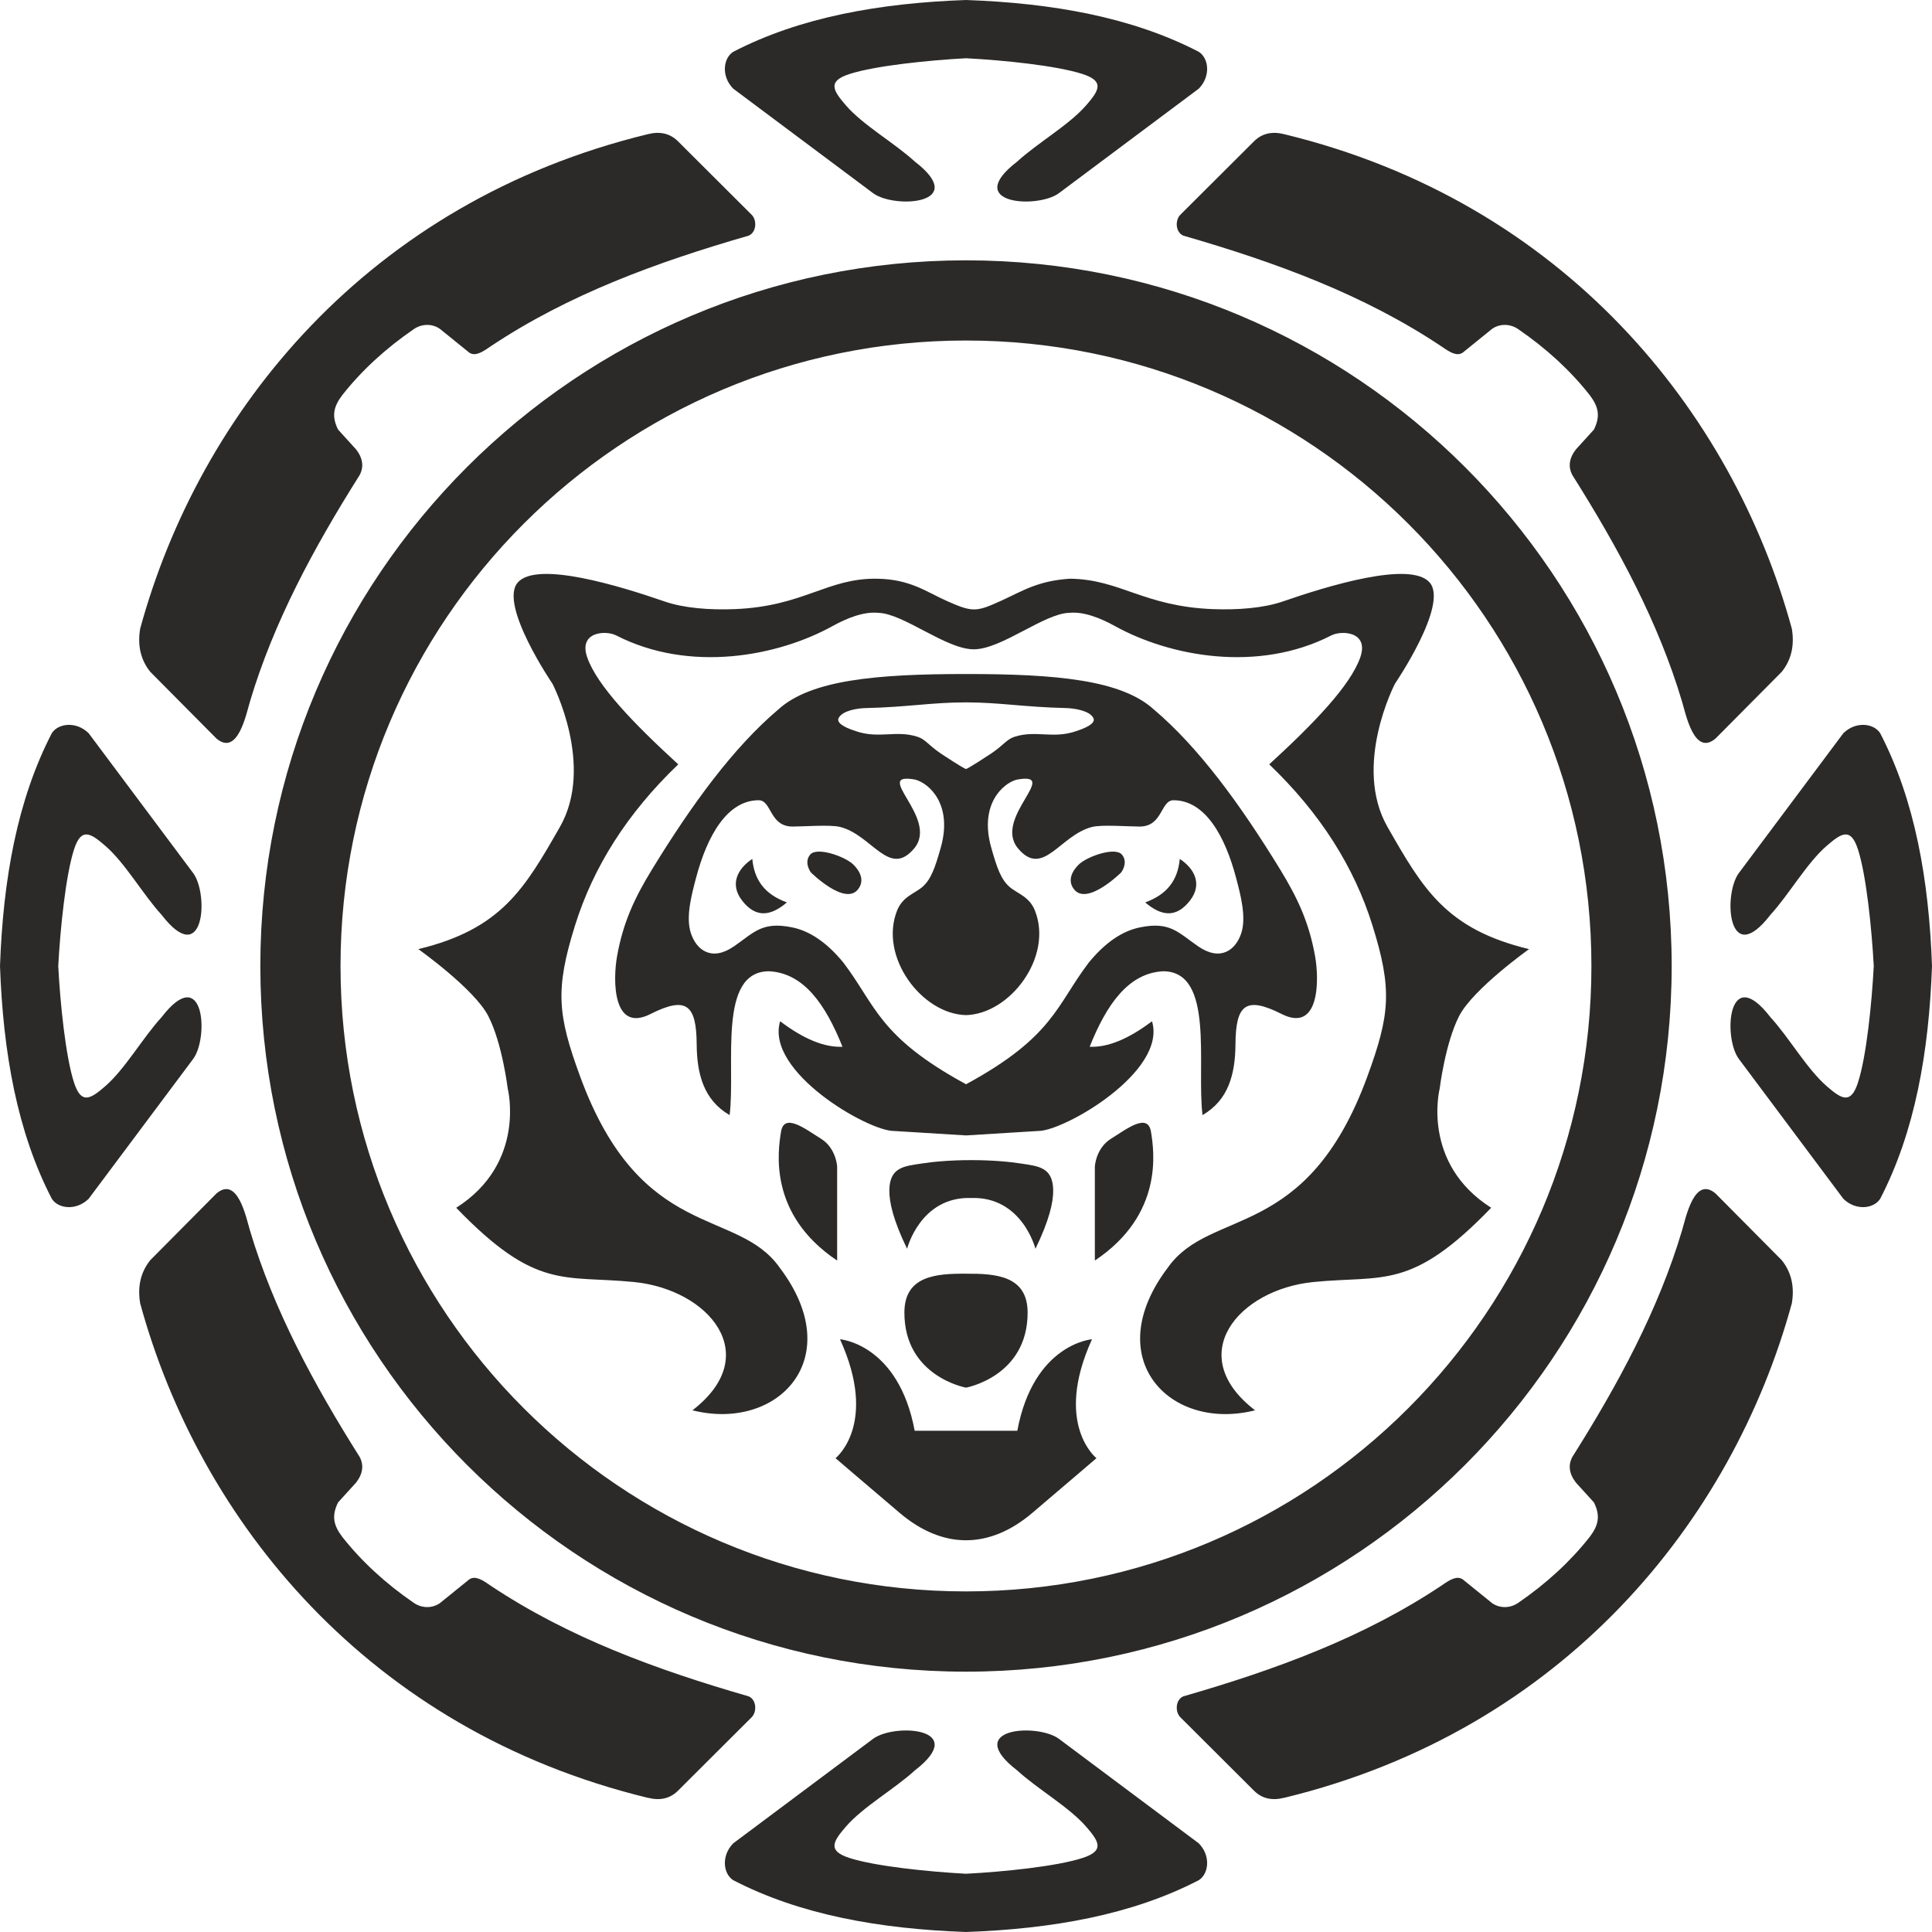 <?xml version="1.0" encoding="UTF-8"?>
<!DOCTYPE svg PUBLIC "-//W3C//DTD SVG 1.1//EN" "http://www.w3.org/Graphics/SVG/1.1/DTD/svg11.dtd">
<!-- Creator: CorelDRAW 2018 (64-Bit) -->
<svg xmlns="http://www.w3.org/2000/svg" xml:space="preserve" width="39.888mm" height="39.888mm" version="1.1" style="shape-rendering:geometricPrecision; text-rendering:geometricPrecision; image-rendering:optimizeQuality; fill-rule:evenodd; clip-rule:evenodd"
viewBox="0 0 264.34 264.34"
 xmlns:xlink="http://www.w3.org/1999/xlink">
 <defs>
  <style type="text/css">
   <![CDATA[
    .fil0 {fill:#2B2A29}
   ]]>
  </style>
 </defs>
 <g id="Katman_x0020_1">
  <path class="fil0" d="M88.63 245.98c-38.23,-9.28 -61.31,-37.88 -69.45,-67.65 -0.39,-2.3 0.07,-4.27 1.37,-5.9l9.07 -9.14c2.9,-2.44 4.05,3.28 4.58,5.06 3.23,10.85 8.72,21.02 14.99,30.96 0.62,1.13 0.47,2.33 -0.47,3.54l-2.47 2.72c-0.89,1.82 -0.64,3.1 0.58,4.71 2.64,3.35 5.9,6.36 9.79,9.03 1.09,0.75 2.51,0.77 3.56,0.04l4.03 -3.26c0.79,-0.51 1.67,-0.01 2.84,0.81 10.72,7.17 22.85,11.58 35.39,15.2 1.08,0.47 1.15,2.14 0.38,2.88l-10.11 10.08c-1.09,1.05 -2.46,1.33 -4.09,0.91zm87.08 0c38.23,-9.28 61.31,-37.88 69.45,-67.65 0.39,-2.3 -0.07,-4.27 -1.37,-5.9l-9.07 -9.14c-2.9,-2.44 -4.05,3.28 -4.58,5.06 -3.23,10.85 -8.72,21.02 -14.99,30.96 -0.62,1.13 -0.47,2.33 0.47,3.54l2.47 2.72c0.89,1.82 0.64,3.1 -0.58,4.71 -2.64,3.35 -5.9,6.36 -9.79,9.03 -1.09,0.75 -2.51,0.77 -3.56,0.04l-4.03 -3.26c-0.79,-0.51 -1.67,-0.01 -2.84,0.81 -10.72,7.17 -22.85,11.58 -35.39,15.2 -1.08,0.47 -1.15,2.14 -0.38,2.88l10.11 10.08c1.09,1.05 2.46,1.33 4.09,0.91zm-87.08 -227.62c-38.23,9.28 -61.31,37.88 -69.45,67.65 -0.39,2.3 0.07,4.27 1.37,5.9l9.07 9.14c2.9,2.44 4.05,-3.28 4.58,-5.06 3.23,-10.85 8.72,-21.02 14.99,-30.96 0.62,-1.13 0.47,-2.33 -0.47,-3.54l-2.47 -2.72c-0.89,-1.82 -0.64,-3.1 0.58,-4.71 2.64,-3.35 5.9,-6.36 9.79,-9.03 1.09,-0.75 2.51,-0.77 3.56,-0.04l4.03 3.26c0.79,0.51 1.67,0.01 2.84,-0.81 10.72,-7.17 22.85,-11.58 35.39,-15.2 1.08,-0.47 1.15,-2.14 0.38,-2.88l-10.11 -10.08c-1.09,-1.05 -2.46,-1.33 -4.09,-0.92zm87.08 0c38.23,9.28 61.31,37.88 69.45,67.65 0.39,2.3 -0.07,4.27 -1.37,5.9l-9.07 9.14c-2.9,2.44 -4.05,-3.28 -4.58,-5.06 -3.23,-10.85 -8.72,-21.02 -14.99,-30.96 -0.62,-1.13 -0.47,-2.33 0.47,-3.54l2.47 -2.72c0.89,-1.82 0.64,-3.1 -0.58,-4.71 -2.64,-3.35 -5.9,-6.36 -9.79,-9.03 -1.09,-0.75 -2.51,-0.77 -3.56,-0.04l-4.03 3.26c-0.79,0.51 -1.67,0.01 -2.84,-0.81 -10.72,-7.17 -22.85,-11.58 -35.39,-15.2 -1.08,-0.47 -1.15,-2.14 -0.38,-2.88l10.11 -10.08c1.09,-1.05 2.46,-1.33 4.09,-0.92zm-61.17 154.11l0 -12.87c0,0 -0.13,-2.52 -2.23,-3.81 -2.1,-1.3 -5.02,-3.6 -5.45,-0.94 -0.43,2.66 -1.75,11.33 7.68,17.62zm35.26 0l0 -12.87c0,0 0.13,-2.52 2.23,-3.81 2.1,-1.3 5.02,-3.6 5.45,-0.94 0.43,2.66 1.75,11.33 -7.68,17.62zm-38.84 -53.08c0,0 -1.02,-1.33 -0.13,-2.44 0.93,-1.15 4.78,0.25 5.88,1.3 0.77,0.73 1.74,2.12 0.67,3.45 -1.81,2.25 -6.42,-2.32 -6.42,-2.32zm42.43 0c0,0 1.03,-1.33 0.13,-2.44 -0.93,-1.15 -4.78,0.25 -5.88,1.3 -0.77,0.73 -1.74,2.12 -0.67,3.45 1.81,2.25 6.42,-2.32 6.42,-2.32zm-50.46 -1.87c0.28,2.92 1.72,4.85 4.73,5.95 -2.16,1.85 -4.24,2.22 -6.16,-0.3 -1.63,-2.14 -0.67,-4.26 1.43,-5.65zm58.49 0c-0.28,2.92 -1.72,4.85 -4.73,5.95 2.16,1.85 4.24,2.22 6.16,-0.3 1.63,-2.14 0.67,-4.26 -1.43,-5.65zm95.83 -17.2c-0.87,-1.37 -3.34,-1.67 -5.04,0l-14.31 19.15c-2.17,2.96 -1.48,13.24 4.33,5.7 2.58,-2.82 4.97,-7.08 7.7,-9.44 2.06,-1.79 3.3,-2.53 4.28,0.49 1.15,3.56 1.89,10.9 2.16,15.95 -0.26,5.05 -1,12.39 -2.16,15.95 -0.98,3.02 -2.23,2.27 -4.28,0.49 -2.72,-2.37 -5.12,-6.62 -7.7,-9.44 -5.81,-7.54 -6.5,2.74 -4.33,5.7l14.31 19.15c1.7,1.67 4.17,1.37 5.04,0 4.74,-9.14 6.67,-20.02 7.09,-31.85 -0.42,-11.82 -2.35,-22.71 -7.09,-31.85zm-250.16 0c0.87,-1.37 3.34,-1.67 5.04,0l14.31 19.15c2.17,2.96 1.48,13.24 -4.33,5.7 -2.58,-2.82 -4.97,-7.08 -7.7,-9.44 -2.06,-1.79 -3.3,-2.53 -4.28,0.49 -1.15,3.56 -1.89,10.9 -2.16,15.95 0.26,5.05 1,12.39 2.16,15.95 0.98,3.02 2.23,2.27 4.28,0.49 2.72,-2.37 5.12,-6.62 7.7,-9.44 5.81,-7.54 6.5,2.74 4.33,5.7l-14.31 19.15c-1.7,1.67 -4.17,1.37 -5.04,0 -4.74,-9.14 -6.67,-20.02 -7.09,-31.85 0.42,-11.82 2.35,-22.71 7.09,-31.85zm93.23 -93.23c-1.37,0.87 -1.67,3.34 0,5.04l19.15 14.31c2.96,2.17 13.24,1.48 5.7,-4.33 -2.82,-2.58 -7.08,-4.97 -9.44,-7.7 -1.78,-2.06 -2.53,-3.3 0.49,-4.28 3.56,-1.15 10.9,-1.89 15.95,-2.16 5.05,0.26 12.39,1 15.95,2.16 3.02,0.98 2.27,2.23 0.49,4.28 -2.37,2.72 -6.62,5.12 -9.44,7.7 -7.55,5.81 2.74,6.5 5.7,4.33l19.15 -14.31c1.67,-1.7 1.37,-4.17 0,-5.04 -9.14,-4.74 -20.02,-6.67 -31.85,-7.09 -11.82,0.42 -22.71,2.35 -31.85,7.09zm0 250.16c-1.37,-0.87 -1.67,-3.34 0,-5.04l19.15 -14.31c2.96,-2.17 13.24,-1.48 5.7,4.33 -2.82,2.58 -7.08,4.97 -9.44,7.7 -1.78,2.06 -2.53,3.3 0.49,4.28 3.56,1.15 10.9,1.89 15.95,2.16 5.05,-0.26 12.39,-1 15.95,-2.16 3.02,-0.98 2.27,-2.23 0.49,-4.28 -2.37,-2.72 -6.62,-5.12 -9.44,-7.7 -7.55,-5.81 2.74,-6.5 5.7,-4.33l19.15 14.31c1.67,1.7 1.37,4.17 0,5.04 -9.14,4.74 -20.02,6.67 -31.85,7.09 -11.82,-0.42 -22.71,-2.35 -31.85,-7.09zm31.85 -221.63c53.32,0 96.55,43.23 96.55,96.55 0,53.32 -43.23,96.55 -96.55,96.55 -53.32,0 -96.55,-43.23 -96.55,-96.55 0,-53.32 43.23,-96.55 96.55,-96.55zm0 10.97c47.26,0 85.57,38.31 85.57,85.58 0,47.26 -38.31,85.57 -85.57,85.57 -47.26,0 -85.58,-38.31 -85.58,-85.57 0,-47.26 38.31,-85.58 85.58,-85.58zm-2.51 35.69c-2.95,-1.31 -5.08,-3.02 -9.63,-3.1 -6.86,-0.11 -10.04,3.78 -19.49,4.16 -3.43,0.14 -6.97,-0.13 -9.62,-1.05 -6.05,-2.09 -17.45,-5.61 -20.08,-2.59 -2.63,3.02 4.75,13.85 4.75,13.85 0,0 5.83,11.19 1.01,19.61 -4.82,8.42 -7.99,13.96 -19.36,16.7 0,0 7.67,5.45 9.57,9.16 1.91,3.71 2.66,9.93 2.66,9.93 0,0 2.59,10.18 -7.05,16.3 10.96,11.36 14.66,9.2 24.34,10.16 10.18,1.01 17.86,9.95 7.98,17.55 11.68,2.94 21.33,-7.11 11.95,-19.5 -5.81,-8.31 -18.98,-3.45 -27.31,-26.16 -3.11,-8.48 -3.44,-11.93 -0.69,-20.72 2.48,-7.92 7.09,-15.28 14.11,-22 -6.11,-5.59 -11.12,-10.79 -12.46,-14.65 -1.22,-3.52 2.55,-3.72 3.97,-2.99 10.04,5.15 22.09,2.88 29.62,-1.29 1.9,-1.05 4.25,-2.01 6.22,-1.8 3.44,0.06 9.27,4.99 13.08,4.99 3.81,0 9.64,-4.92 13.08,-4.99 1.98,-0.21 4.32,0.75 6.22,1.8 7.53,4.17 19.58,6.44 29.62,1.29 1.42,-0.73 5.19,-0.53 3.97,2.99 -1.34,3.86 -6.35,9.05 -12.46,14.65 7.02,6.72 11.63,14.07 14.11,22 2.75,8.79 2.42,12.23 -0.69,20.72 -8.33,22.72 -21.49,17.85 -27.31,26.16 -9.38,12.39 0.27,22.45 11.95,19.5 -9.88,-7.6 -2.21,-16.54 7.97,-17.55 9.68,-0.96 13.38,1.2 24.34,-10.16 -9.64,-6.12 -7.05,-16.3 -7.05,-16.3 0,0 0.76,-6.23 2.66,-9.93 1.91,-3.71 9.57,-9.16 9.57,-9.16 -11.37,-2.73 -14.54,-8.28 -19.36,-16.7 -4.82,-8.42 1.01,-19.61 1.01,-19.61 0,0 7.38,-10.83 4.75,-13.85 -2.63,-3.02 -14.04,0.5 -20.08,2.59 -2.65,0.92 -6.19,1.18 -9.62,1.05 -9.45,-0.38 -12.63,-4.07 -19.49,-4.16 -4.39,0.27 -6.52,1.68 -9.32,2.96 -3.46,1.58 -3.96,1.68 -7.43,0.14zm2.51 9.94c-12.23,0 -21.25,0.8 -25.69,4.86 -6.12,5.18 -11.81,12.95 -17.29,21.91 -2.38,3.89 -3.94,7.24 -4.76,11.83 -0.59,3.3 -0.61,10.54 4.57,7.92 4.91,-2.48 6.28,-1.28 6.32,4.11 0.03,4.07 0.94,7.65 4.51,9.72 0.83,-6.89 -1.69,-19.68 5.4,-19.68 4.73,0.24 7.71,4.51 10.04,10.33 -2.42,0.11 -5.25,-1.01 -8.53,-3.49 -2.07,6.9 12.01,15.01 15.53,15.01l9.91 0.61 9.91 -0.61c3.52,0 17.6,-8.11 15.53,-15.01 -3.28,2.48 -6.11,3.6 -8.53,3.49 2.32,-5.81 5.31,-10.08 10.04,-10.33 7.09,0 4.57,12.8 5.4,19.68 3.58,-2.07 4.48,-5.65 4.51,-9.72 0.04,-5.39 1.41,-6.59 6.32,-4.11 5.18,2.61 5.16,-4.62 4.57,-7.92 -0.82,-4.59 -2.38,-7.94 -4.76,-11.83 -5.49,-8.97 -11.18,-16.74 -17.29,-21.91 -4.45,-4.06 -13.38,-4.86 -25.69,-4.86zm-6.91 14.46c1.83,0.49 5.13,3.35 3.46,9.28 -0.77,2.73 -1.32,4.33 -2.49,5.37 -1.06,0.93 -2.73,1.31 -3.5,3.28 -2.48,6.33 3.41,14.14 9.44,14.28 6.03,-0.15 11.93,-7.95 9.44,-14.28 -0.77,-1.97 -2.45,-2.35 -3.5,-3.28 -1.17,-1.03 -1.72,-2.64 -2.49,-5.37 -1.67,-5.93 1.63,-8.78 3.46,-9.28 6.22,-1.16 -3.26,5.23 0.2,9.39 3.43,4.12 5.75,-1.83 10.16,-2.93 1.34,-0.33 4.89,-0.05 6.49,-0.05 3.18,0 2.84,-3.6 4.64,-3.6 4.29,0.01 7.04,4.84 8.57,10.68 0.58,2.21 1.42,5.3 0.69,7.52 -0.76,2.29 -2.82,3.9 -5.88,1.8 -2.78,-1.91 -3.84,-3.44 -7.95,-2.61 -2.45,0.49 -4.79,2.09 -7.02,4.81 -4.46,5.85 -4.8,10.14 -16.8,16.66 -12.01,-6.52 -12.34,-10.81 -16.8,-16.66 -2.23,-2.72 -4.58,-4.32 -7.02,-4.81 -4.12,-0.83 -5.17,0.7 -7.95,2.61 -3.06,2.1 -5.12,0.49 -5.88,-1.8 -0.74,-2.22 0.11,-5.31 0.69,-7.52 1.53,-5.84 4.29,-10.67 8.58,-10.68 1.8,0 1.46,3.6 4.64,3.6 1.6,0 5.14,-0.28 6.49,0.05 4.4,1.1 6.73,7.05 10.16,2.93 3.46,-4.16 -6.02,-10.55 0.2,-9.39zm6.91 -10.58c-4.7,0 -7.99,0.65 -13.7,0.78 -1.06,0.02 -3.17,0.31 -3.72,1.35 -0.26,0.5 0.22,1.13 2.36,1.81 3.18,1.09 5.48,-0.19 8.43,0.77 1.09,0.35 1.46,1.12 3.16,2.27 0.34,0.23 3.22,2.13 3.47,2.13 0.24,0 3.12,-1.9 3.47,-2.13 1.7,-1.15 2.07,-1.91 3.16,-2.27 2.95,-0.95 5.25,0.33 8.43,-0.77 2.14,-0.69 2.63,-1.32 2.36,-1.81 -0.54,-1.03 -2.66,-1.32 -3.72,-1.35 -5.71,-0.13 -9.14,-0.78 -13.7,-0.78zm0.71 62.63c3.04,0 5.33,0.24 6.83,0.47 2.37,0.36 4.33,0.5 4.39,3.62 0.03,1.67 -0.56,4.2 -2.43,8.04 0,0 -1.8,-7.16 -8.78,-6.95 -6.98,-0.22 -8.78,6.95 -8.78,6.95 -1.87,-3.84 -2.46,-6.37 -2.43,-8.04 0.06,-3.12 2.02,-3.26 4.39,-3.62 1.49,-0.23 3.79,-0.47 6.82,-0.47zm-0.71 31.13c0,0 -8.43,-1.51 -8.43,-10.26 0,-5.06 4.35,-5.35 8.43,-5.33 4.08,-0.02 8.43,0.26 8.43,5.33 0,8.74 -8.43,10.26 -8.43,10.26zm-17.24 -6.62c0,0 7.99,0.61 10.22,12.52l7.02 0 7.02 0c2.23,-11.91 10.22,-12.52 10.22,-12.52 -5.29,11.62 0.61,16.27 0.61,16.27 0,0 -3.31,2.84 -8.78,7.49 -5.88,4.99 -12.26,4.99 -18.14,0 -5.47,-4.64 -8.78,-7.49 -8.78,-7.49 0,0 5.9,-4.64 0.61,-16.27z"/>
 </g>
</svg>
